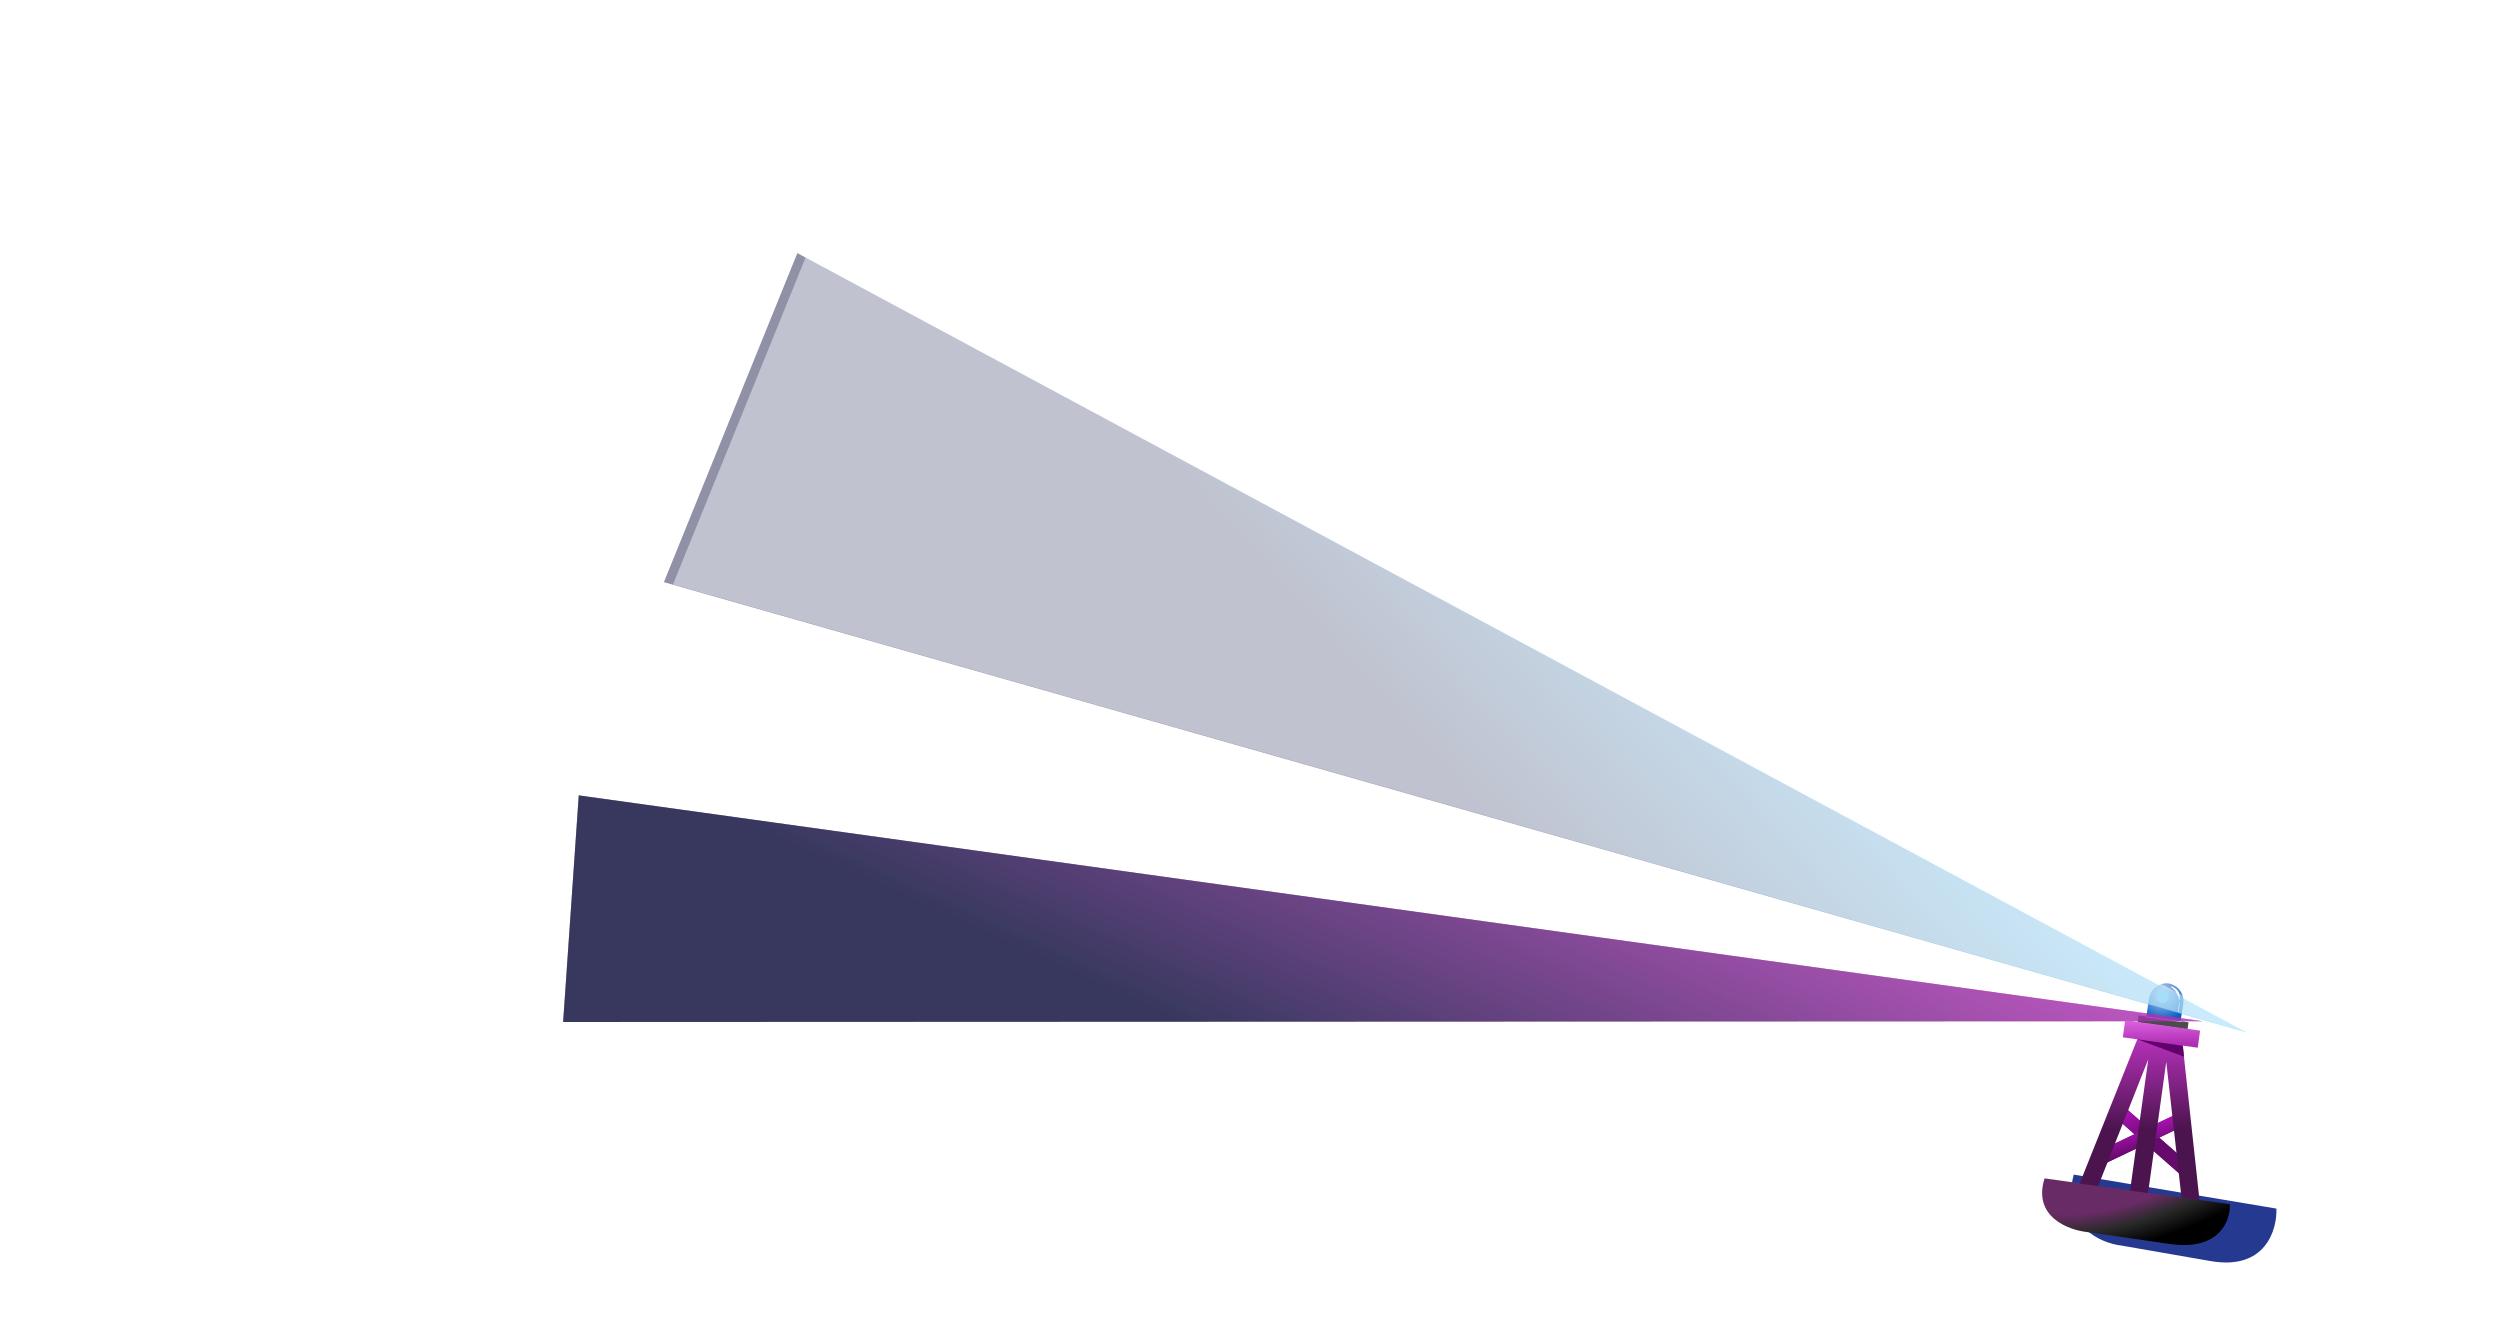 <svg width="3299" height="1751" viewBox="0 0 3299 1751" fill="none" xmlns="http://www.w3.org/2000/svg">
<ellipse cx="2853.71" cy="1315.22" rx="7.986" ry="8.042" transform="rotate(7.894 2853.71 1315.22)" fill="#8BD8FF"/>
<path d="M2822.07 1339.92L2820.78 1349.22L2886.7 1358.36L2887.99 1349.06L2822.07 1339.92Z" fill="#4C4C4C"/>
<rect width="18.151" height="110.635" transform="matrix(0.655 -0.755 0.751 0.66 2793.72 1476.52)" fill="#660A6B"/>
<rect width="18.151" height="115.695" transform="matrix(-0.425 -0.905 -0.902 0.431 2878.99 1486.99)" fill="#660A6B"/>
<path d="M2871.5 1346L2836.5 1341L2838.5 1328L2844.5 1319.5L2858.5 1315L2870 1323L2873.5 1333L2871.5 1346Z" fill="#4493FA" stroke="#4493FA"/>
<path d="M2838.5 1324.5C2836.71 1334.35 2838.22 1337.71 2844 1341C2840.67 1335.61 2839.54 1331.98 2838.5 1324.5Z" fill="white" stroke="white"/>
<g filter="url(#filter0_f_809_969)">
<path d="M2877.5 1347.5L2833 1341.5L2832.5 1341L2835.54 1318.57C2836.17 1313.96 2838.11 1309.62 2841.15 1306.09C2844 1302.76 2847.7 1300.27 2851.86 1298.88L2853.15 1298.45C2857.85 1296.89 2862.99 1297.28 2867.39 1299.56L2868.83 1300.3C2873.47 1302.69 2877.16 1306.61 2879.28 1311.38C2881.06 1315.38 2881.66 1319.8 2881.01 1324.12L2877.5 1347.5Z" fill="white"/>
<path d="M2877.5 1347.5L2833 1341.5L2832.5 1341L2835.54 1318.57C2836.17 1313.96 2838.11 1309.62 2841.15 1306.09C2844 1302.76 2847.7 1300.27 2851.86 1298.88L2853.15 1298.45C2857.85 1296.89 2862.99 1297.28 2867.39 1299.56L2868.83 1300.3C2873.47 1302.69 2877.16 1306.61 2879.28 1311.38C2881.06 1315.38 2881.66 1319.8 2881.01 1324.12L2877.5 1347.5Z" stroke="white" stroke-width="2"/>
</g>
<path d="M2877.5 1347.5L2833 1341.5L2832.5 1341L2835.54 1318.57C2836.17 1313.96 2838.11 1309.62 2841.15 1306.09C2844 1302.76 2847.7 1300.27 2851.86 1298.88L2853.15 1298.45C2857.85 1296.89 2862.99 1297.28 2867.39 1299.56L2868.83 1300.3C2873.47 1302.69 2877.16 1306.61 2879.28 1311.38C2881.06 1315.38 2881.66 1319.8 2881.01 1324.12L2877.5 1347.5Z" fill="url(#paint0_radial_809_969)"/>
<path d="M2865 1302C2873.93 1305.72 2876.08 1309.73 2876 1319.5C2873.88 1310.63 2871.55 1306.72 2865 1302Z" fill="white" stroke="white"/>
<path d="M2876 1323.5L2874.5 1335.5" stroke="white"/>
<ellipse cx="2853.71" cy="1315.22" rx="7.986" ry="8.042" transform="rotate(7.894 2853.71 1315.22)" fill="#8BD8FF"/>
<rect width="18.151" height="110.635" transform="matrix(0.655 -0.755 0.751 0.66 2793.72 1476.52)" fill="url(#paint1_linear_809_969)"/>
<rect width="18.151" height="115.695" transform="matrix(-0.425 -0.905 -0.902 0.431 2878.99 1486.99)" fill="url(#paint2_linear_809_969)"/>
<g filter="url(#filter1_f_809_969)">
<path d="M2942.5 1589L2698 1555C2682 1605.8 2729.67 1623.5 2755.5 1626C2763.84 1627.17 2797 1631.9 2863 1641.5C2929 1651.1 2943.5 1610.5 2942.5 1589Z" fill="white"/>
<path d="M2942.5 1589L2698 1555C2682 1605.8 2729.67 1623.5 2755.5 1626C2763.84 1627.17 2797 1631.9 2863 1641.5C2929 1651.1 2943.5 1610.5 2942.5 1589Z" stroke="white" stroke-width="2"/>
</g>
<g filter="url(#filter2_f_809_969)">
<path d="M3003.95 1594.85L2736.51 1550C2719.01 1617.01 2771.15 1640.35 2799.41 1643.65C2808.52 1645.19 2844.8 1651.43 2916.99 1664.09C2989.18 1676.76 3005.04 1623.21 3003.95 1594.85Z" fill="#253991"/>
</g>
<path d="M2942.5 1589L2698 1555C2682 1605.8 2729.67 1623.5 2755.5 1626C2763.84 1627.17 2797 1631.9 2863 1641.5C2929 1651.1 2943.5 1610.5 2942.5 1589Z" fill="url(#paint3_radial_809_969)"/>
<g filter="url(#filter3_f_809_969)">
<path d="M2907.11 1347.64L743.102 1348.62L763.725 1049.6L2907.11 1347.64Z" fill="url(#paint4_linear_809_969)" fill-opacity="0.58"/>
</g>
<g filter="url(#filter4_f_809_969)">
<path d="M2964.67 1362.46L876.075 768.216L1052.18 333.996L2964.67 1362.46Z" fill="url(#paint5_linear_809_969)" fill-opacity="0.46"/>
</g>
<g filter="url(#filter5_f_809_969)">
<path d="M2907.11 1347.64L743.101 1348.62L763.723 1049.6L2907.11 1347.64Z" fill="url(#paint6_linear_809_969)" fill-opacity="0.58"/>
</g>
<g filter="url(#filter6_f_809_969)">
<path d="M2976.67 1365.46L888.073 771.215L1064.18 336.995L2976.67 1365.46Z" fill="#F8FDFF" fill-opacity="0.46"/>
</g>
<path d="M2744.27 1561.88L2820.38 1371.49L2801.26 1368.84L2804.39 1346.27L2903.27 1359.98L2900.14 1382.55L2880.36 1379.81L2902.46 1583.82L2878.73 1580.53L2858.59 1401.15L2834.57 1574.4L2810.84 1571.11L2834.86 1397.86L2768.65 1565.26L2744.27 1561.88Z" fill="url(#paint7_linear_809_969)"/>
<path d="M2880.5 1380L2820.5 1371.5L2882 1394.5L2880.5 1380Z" fill="#62006B"/>
<defs>
<filter id="filter0_f_809_969" x="2801.45" y="1266.51" width="110.818" height="112.115" filterUnits="userSpaceOnUse" color-interpolation-filters="sRGB">
<feFlood flood-opacity="0" result="BackgroundImageFix"/>
<feBlend mode="normal" in="SourceGraphic" in2="BackgroundImageFix" result="shape"/>
<feGaussianBlur stdDeviation="15" result="effect1_foregroundBlur_809_969"/>
</filter>
<filter id="filter1_f_809_969" x="2663.79" y="1523.89" width="309.758" height="150.051" filterUnits="userSpaceOnUse" color-interpolation-filters="sRGB">
<feFlood flood-opacity="0" result="BackgroundImageFix"/>
<feBlend mode="normal" in="SourceGraphic" in2="BackgroundImageFix" result="shape"/>
<feGaussianBlur stdDeviation="15" result="effect1_foregroundBlur_809_969"/>
</filter>
<filter id="filter2_f_809_969" x="2693" y="1510" width="351" height="196" filterUnits="userSpaceOnUse" color-interpolation-filters="sRGB">
<feFlood flood-opacity="0" result="BackgroundImageFix"/>
<feBlend mode="normal" in="SourceGraphic" in2="BackgroundImageFix" result="shape"/>
<feGaussianBlur stdDeviation="20" result="effect1_foregroundBlur_809_969"/>
</filter>
<filter id="filter3_f_809_969" x="643.102" y="949.6" width="2364.01" height="499.021" filterUnits="userSpaceOnUse" color-interpolation-filters="sRGB">
<feFlood flood-opacity="0" result="BackgroundImageFix"/>
<feBlend mode="normal" in="SourceGraphic" in2="BackgroundImageFix" result="shape"/>
<feGaussianBlur stdDeviation="50" result="effect1_foregroundBlur_809_969"/>
</filter>
<filter id="filter4_f_809_969" x="776.076" y="233.996" width="2288.6" height="1228.46" filterUnits="userSpaceOnUse" color-interpolation-filters="sRGB">
<feFlood flood-opacity="0" result="BackgroundImageFix"/>
<feBlend mode="normal" in="SourceGraphic" in2="BackgroundImageFix" result="shape"/>
<feGaussianBlur stdDeviation="50" result="effect1_foregroundBlur_809_969"/>
</filter>
<filter id="filter5_f_809_969" x="643.101" y="949.6" width="2364.01" height="499.021" filterUnits="userSpaceOnUse" color-interpolation-filters="sRGB">
<feFlood flood-opacity="0" result="BackgroundImageFix"/>
<feBlend mode="normal" in="SourceGraphic" in2="BackgroundImageFix" result="shape"/>
<feGaussianBlur stdDeviation="50" result="effect1_foregroundBlur_809_969"/>
</filter>
<filter id="filter6_f_809_969" x="788.073" y="236.995" width="2288.6" height="1228.46" filterUnits="userSpaceOnUse" color-interpolation-filters="sRGB">
<feFlood flood-opacity="0" result="BackgroundImageFix"/>
<feBlend mode="normal" in="SourceGraphic" in2="BackgroundImageFix" result="shape"/>
<feGaussianBlur stdDeviation="50" result="effect1_foregroundBlur_809_969"/>
</filter>
<radialGradient id="paint0_radial_809_969" cx="0" cy="0" r="1" gradientUnits="userSpaceOnUse" gradientTransform="translate(2853 1310.5) rotate(83.447) scale(37.243 35.797)">
<stop stop-color="#C3D7EF"/>
<stop offset="1" stop-color="#085EC3"/>
</radialGradient>
<linearGradient id="paint1_linear_809_969" x1="5.111" y1="50.499" x2="31.696" y2="-10.437" gradientUnits="userSpaceOnUse">
<stop stop-color="#660A6B"/>
<stop offset="1" stop-color="#C613D1"/>
</linearGradient>
<linearGradient id="paint2_linear_809_969" x1="-6.184" y1="56.647" x2="36.439" y2="49.88" gradientUnits="userSpaceOnUse">
<stop stop-color="#660A6B"/>
<stop offset="1" stop-color="#C613D1"/>
</linearGradient>
<radialGradient id="paint3_radial_809_969" cx="0" cy="0" r="1" gradientUnits="userSpaceOnUse" gradientTransform="translate(2793 1550) rotate(74.562) scale(96.423 271.646)">
<stop offset="0.442" stop-color="#692B65"/>
<stop offset="0.695" stop-color="#2A2A2A"/>
<stop offset="1"/>
</radialGradient>
<linearGradient id="paint4_linear_809_969" x1="2925" y1="1367.41" x2="2677.39" y2="1911.38" gradientUnits="userSpaceOnUse">
<stop stop-color="#B032B4"/>
<stop offset="0.915" stop-color="#0D0E3D"/>
</linearGradient>
<linearGradient id="paint5_linear_809_969" x1="2971.61" y1="1396.46" x2="2234.42" y2="2050.54" gradientUnits="userSpaceOnUse">
<stop stop-color="#30B4F6"/>
<stop offset="0.555" stop-color="#0D0E3D"/>
</linearGradient>
<linearGradient id="paint6_linear_809_969" x1="2924.99" y1="1367.41" x2="2677.39" y2="1911.38" gradientUnits="userSpaceOnUse">
<stop stop-color="#B032B4"/>
<stop offset="0.915" stop-color="#0D0E3D"/>
</linearGradient>
<linearGradient id="paint7_linear_809_969" x1="2821" y1="1342" x2="2823.36" y2="1572.85" gradientUnits="userSpaceOnUse">
<stop offset="0.035" stop-color="#D75DDB"/>
<stop offset="0.155" stop-color="#B02FB4"/>
<stop offset="0.64" stop-color="#4C144E"/>
</linearGradient>
</defs>
</svg>
